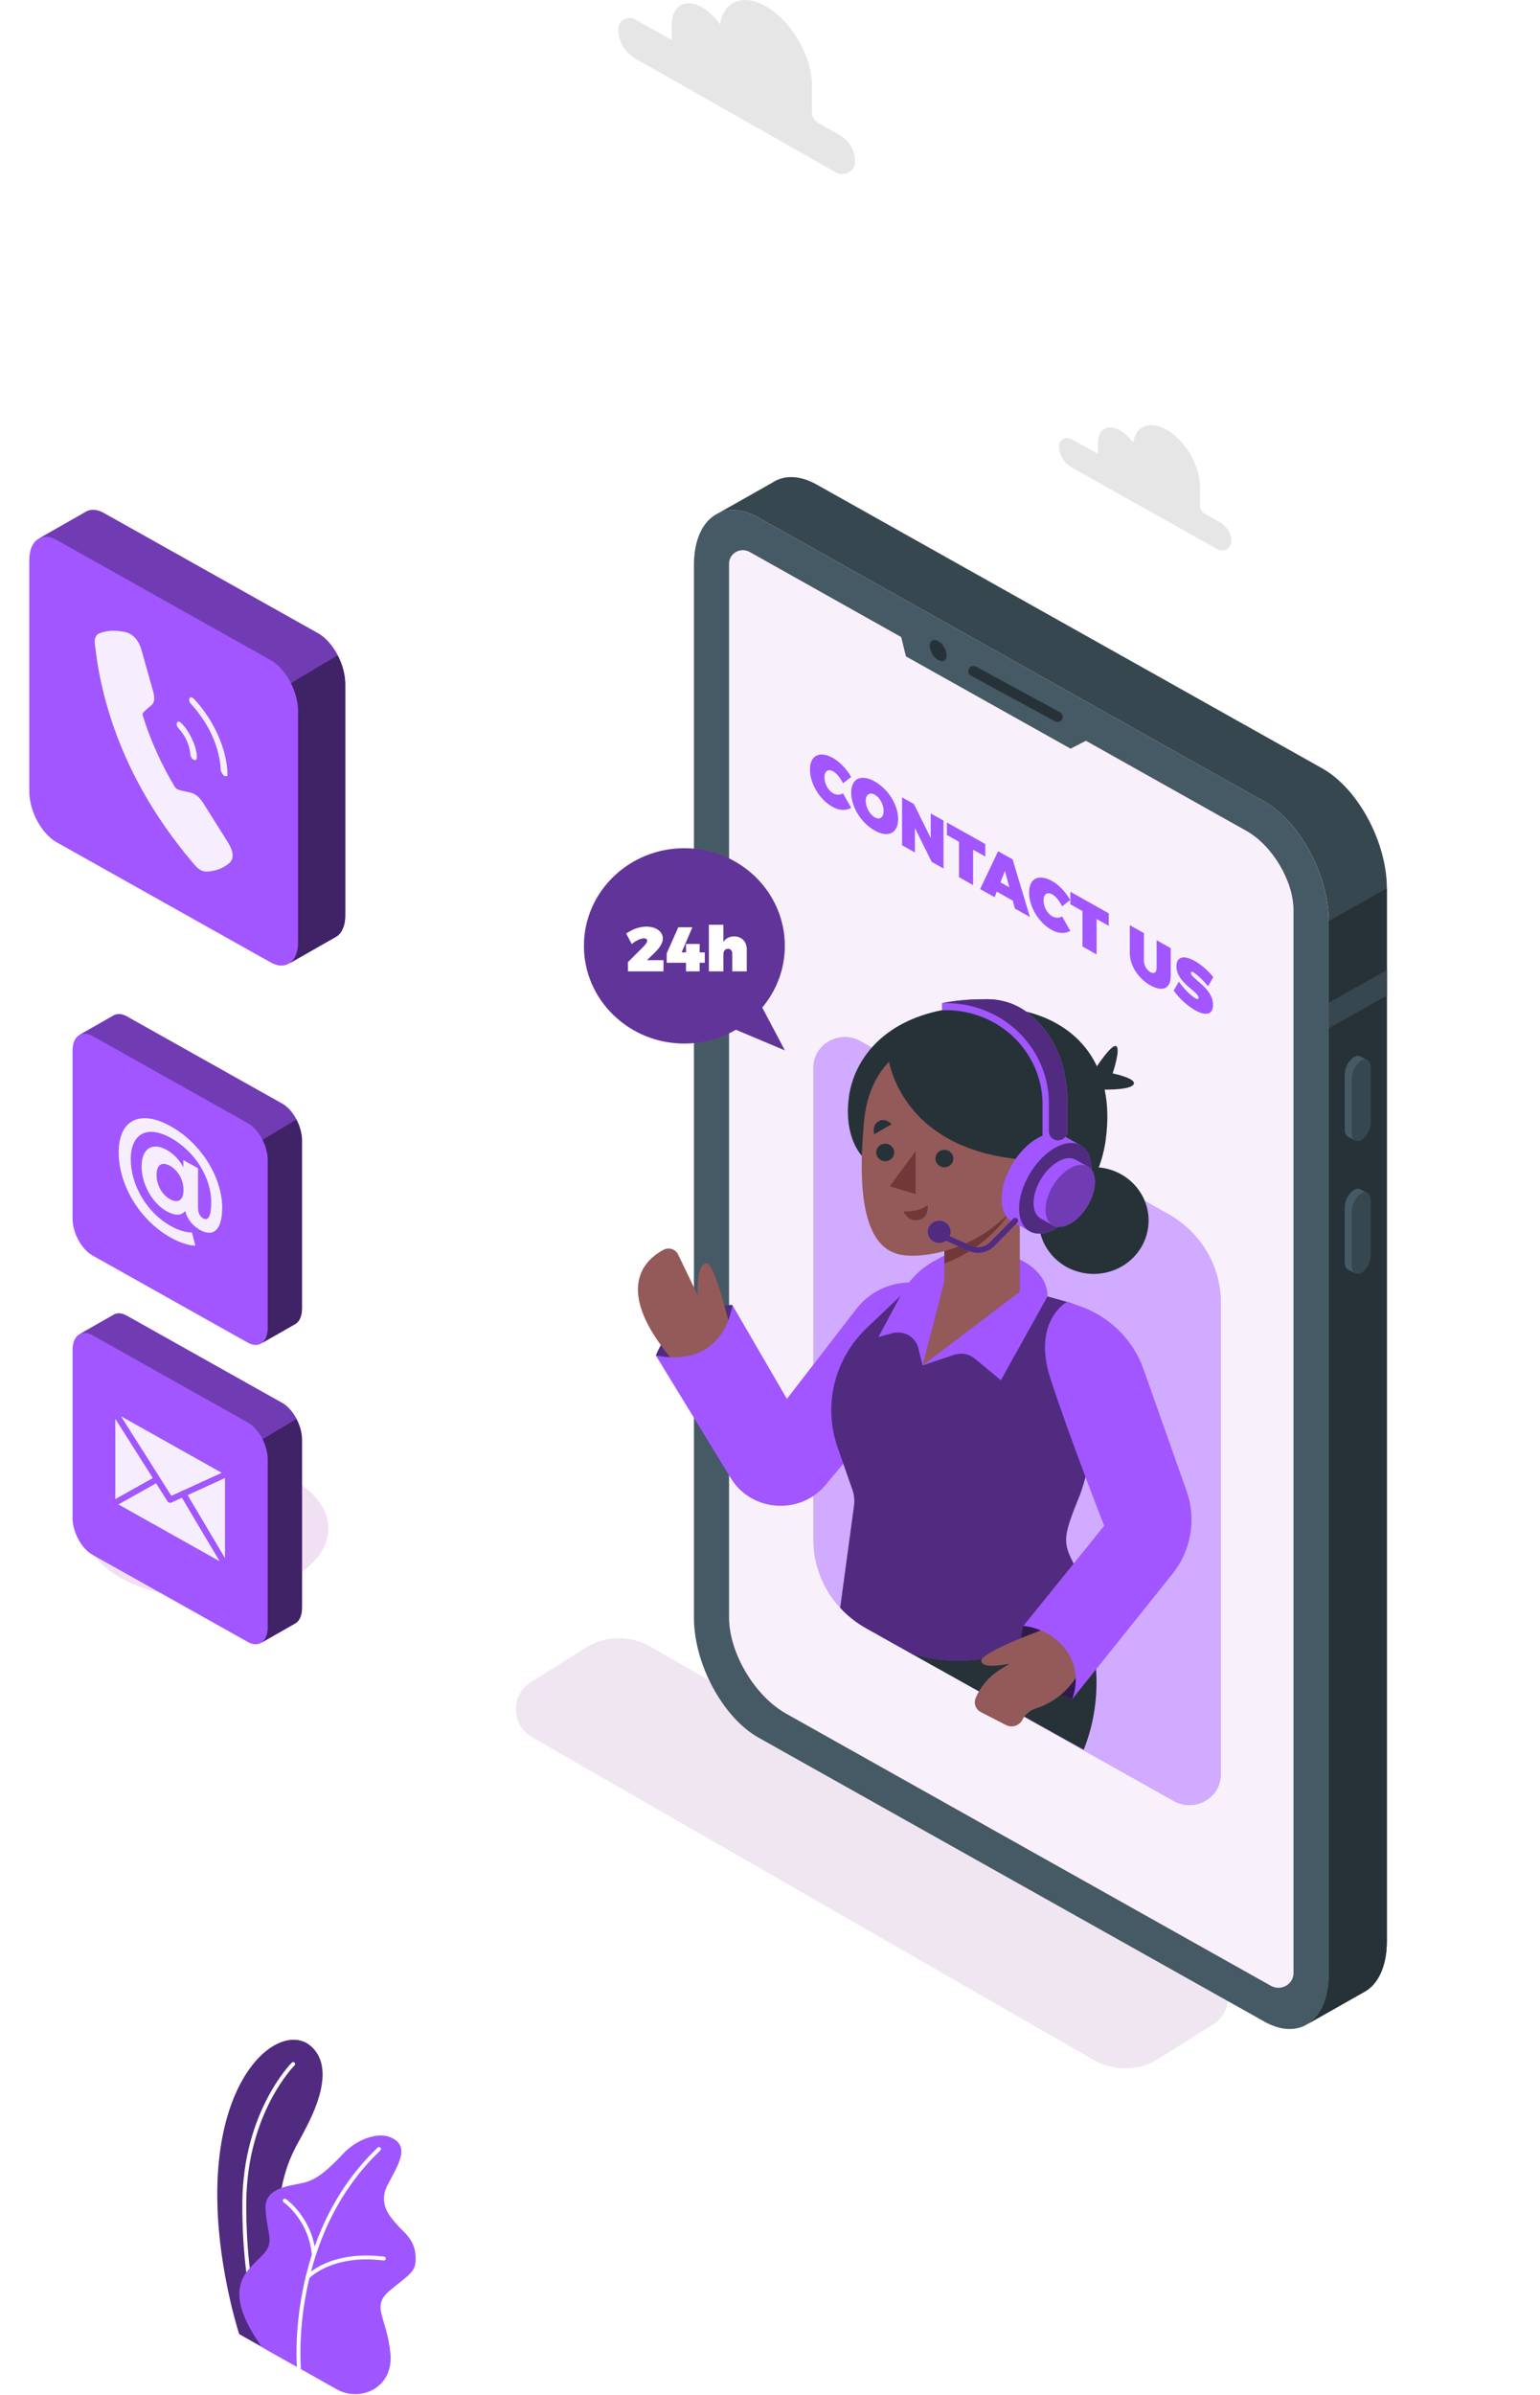 <svg width="269" height="418" viewBox="0 0 269 418" fill="none" xmlns="http://www.w3.org/2000/svg">
<g clip-path="url(#clip0_342_22)">
<g filter="url(#filter0_f_342_22)">
<path d="M191.033 359.555L92.946 303.229C89.165 301.06 89.165 295.628 92.946 293.46L102.621 287.391C106.022 285.441 110.203 285.448 113.604 287.391L211.69 343.718C215.471 345.886 215.471 351.318 211.69 353.487L202.015 359.555C198.614 361.505 194.434 361.498 191.033 359.555Z" fill="#B884C1" fill-opacity="0.2"/>
<path d="M36.082 278.936C47.837 278.936 57.367 273.493 57.367 266.779C57.367 260.065 47.837 254.622 36.082 254.622C24.327 254.622 14.798 260.065 14.798 266.779C14.798 273.493 24.327 278.936 36.082 278.936Z" fill="#BA68C8" fill-opacity="0.2"/>
</g>
<path d="M220.801 352.824L132.497 303.288C126.265 299.793 121.214 290.416 121.214 282.344V98.629C121.214 90.557 126.265 86.85 132.497 90.345L220.801 139.88C227.032 143.375 232.083 152.753 232.083 160.824V344.547C232.083 352.618 227.032 356.325 220.801 352.83V352.824Z" fill="#455A64"/>
<path d="M230.971 134.117L142.667 84.582C140.005 83.09 137.554 82.917 135.63 83.832C135.391 83.945 135.165 84.078 134.94 84.224L125.05 89.814C127.036 88.66 129.643 88.74 132.503 90.345L220.807 139.88C227.039 143.375 232.09 152.753 232.09 160.824V344.547C232.09 348.811 230.677 351.862 228.425 353.268L238.185 347.743C240.67 346.457 242.254 343.307 242.254 338.79V155.061C242.254 146.99 237.203 137.612 230.971 134.117Z" fill="#37474F"/>
<path d="M232.083 160.818V344.54C232.083 348.805 230.67 351.855 228.418 353.261L238.179 347.737C240.663 346.45 242.247 343.3 242.247 338.783V155.061C242.247 155.061 242.247 155.054 242.247 155.048L232.077 160.784C232.077 160.784 232.077 160.811 232.077 160.824L232.083 160.818Z" fill="#263238"/>
<path d="M242.254 169.32L232.083 175.024V179.48L242.254 173.777V169.32Z" fill="#37474F"/>
<path d="M237.796 198.966C236.889 199.476 236.151 198.932 236.151 197.759V188.175C236.151 186.995 236.889 185.628 237.796 185.118C238.704 184.607 239.441 185.151 239.441 186.325V195.908C239.441 197.089 238.704 198.455 237.796 198.966Z" fill="#37474F"/>
<path d="M236.151 197.752V188.168C236.151 186.988 236.889 185.622 237.796 185.111C238.192 184.886 238.554 184.879 238.834 185.018V185.005L237.605 184.388V184.401C237.312 184.242 236.943 184.249 236.534 184.481C235.626 184.992 234.889 186.358 234.889 187.538V197.122C234.889 197.759 235.107 198.196 235.448 198.402L236.738 199.065V199.052C236.384 198.859 236.145 198.415 236.145 197.759L236.151 197.752Z" fill="#455A64"/>
<path d="M237.796 222.158C236.889 222.669 236.151 222.125 236.151 220.951V211.368C236.151 210.187 236.889 208.821 237.796 208.31C238.704 207.799 239.441 208.343 239.441 209.517V219.101C239.441 220.281 238.704 221.647 237.796 222.158Z" fill="#37474F"/>
<path d="M236.151 220.951V211.368C236.151 210.187 236.889 208.821 237.796 208.31C238.192 208.085 238.554 208.078 238.834 208.217V208.204L237.605 207.587V207.601C237.312 207.441 236.943 207.448 236.534 207.68C235.626 208.191 234.889 209.557 234.889 210.738V220.321C234.889 220.958 235.107 221.395 235.448 221.601L236.738 222.264V222.251C236.384 222.059 236.145 221.614 236.145 220.958L236.151 220.951Z" fill="#455A64"/>
<path d="M217.736 145.04L130.947 96.347C129.35 95.452 127.357 96.573 127.357 98.363V282.344C127.357 288.486 131.835 296.026 137.316 299.097L221.988 346.596C223.742 347.584 225.94 346.351 225.94 344.381V158.861C225.94 153.794 222.248 147.573 217.729 145.04H217.736Z" fill="#BA68C8"/>
<path opacity="0.9" d="M217.736 145.04L130.947 96.347C129.35 95.452 127.357 96.573 127.357 98.363V282.344C127.357 288.486 131.835 296.026 137.316 299.097L221.988 346.596C223.742 347.584 225.94 346.351 225.94 344.381V158.861C225.94 153.794 222.248 147.573 217.729 145.04H217.736Z" fill="white"/>
<path d="M156.898 109.061L158.243 114.565L187.007 130.675L191.976 128.108L156.898 109.061Z" fill="#455A64"/>
<path d="M165.355 114.38C165.355 115.295 164.693 115.66 163.881 115.209C163.069 114.758 162.407 113.644 162.407 112.728C162.407 111.813 163.069 111.448 163.881 111.899C164.693 112.357 165.355 113.464 165.355 114.38Z" fill="#263238"/>
<path d="M184.733 126.012C184.583 126.012 184.426 125.973 184.283 125.9L169.594 117.921C169.15 117.683 168.993 117.132 169.239 116.701C169.485 116.27 170.051 116.117 170.495 116.356L185.184 124.335C185.627 124.573 185.784 125.124 185.539 125.555C185.368 125.847 185.054 126.012 184.733 126.012Z" fill="#263238"/>
<path d="M145.554 134.641C144.66 134.137 144.012 134.574 144.012 135.682C144.012 136.79 144.66 137.977 145.554 138.481C146.087 138.779 146.756 138.786 147.247 138.481L148.674 140.988C147.841 141.538 146.578 141.485 145.432 140.835C143.145 139.555 141.486 136.796 141.486 134.303C141.486 131.809 143.186 131.013 145.527 132.32C146.667 132.956 147.909 134.249 148.674 135.616L147.247 136.71C146.804 135.782 146.128 134.959 145.554 134.641Z" fill="#A156FF"/>
<path d="M156.878 142.951C156.878 145.431 155.158 146.293 152.783 144.96C150.414 143.627 148.688 140.848 148.688 138.355C148.688 135.861 150.408 135.065 152.783 136.392C155.151 137.725 156.878 140.477 156.878 142.951ZM151.22 139.787C151.22 140.935 151.964 142.195 152.817 142.672C153.67 143.15 154.346 142.686 154.346 141.538C154.346 140.391 153.663 139.19 152.817 138.713C151.957 138.229 151.22 138.64 151.22 139.787Z" fill="#A156FF"/>
<path d="M159.629 140.325L162.577 146.274V141.976L164.809 143.229V151.592L162.748 150.438L159.813 144.523V148.794L157.567 147.534V139.171L159.629 140.331V140.325Z" fill="#A156FF"/>
<path d="M172.106 147.321V149.503L169.977 148.31V154.491L167.512 153.105V146.923L165.396 145.736V143.554L172.106 147.321Z" fill="#A156FF"/>
<path d="M176.912 157.203L174.113 155.631L173.731 156.6L171.199 155.18L174.345 148.581L176.878 150.001L179.908 160.062L177.28 158.589L176.905 157.197L176.912 157.203ZM176.304 154.882L175.54 152.004L174.755 154.006L176.304 154.875V154.882Z" fill="#A156FF"/>
<path d="M183.826 156.116C182.932 155.611 182.283 156.049 182.283 157.157C182.283 158.264 182.932 159.451 183.826 159.955C184.358 160.254 185.027 160.261 185.519 159.955L186.945 162.462C186.113 163.013 184.85 162.96 183.703 162.31C181.416 161.03 179.758 158.271 179.758 155.777C179.758 153.284 181.457 152.488 183.799 153.794C184.939 154.431 186.181 155.724 186.945 157.09L185.519 158.185C185.075 157.256 184.406 156.434 183.826 156.116Z" fill="#A156FF"/>
<path d="M193.675 159.418V161.6L191.546 160.406V166.588L189.082 165.201V159.02L186.966 157.833V155.651L193.675 159.418Z" fill="#A156FF"/>
<path d="M200.958 169.685C201.566 170.023 202.03 169.764 202.03 168.929V164.107L204.501 165.493V170.315C204.501 172.537 203.109 173.193 200.952 171.986C198.781 170.766 197.348 168.517 197.348 166.302V161.481L199.812 162.867V167.688C199.812 168.511 200.344 169.347 200.958 169.691V169.685Z" fill="#A156FF"/>
<path d="M208.48 169.718C208.2 169.565 208.023 169.559 208.023 169.811C208.023 170.859 211.886 172.371 211.886 175.402C211.886 177.265 210.432 177.272 208.746 176.324C207.449 175.594 206.002 174.294 205.013 172.895L205.927 171.33C206.692 172.477 208.009 173.797 208.767 174.221C209.129 174.427 209.361 174.427 209.361 174.128C209.361 173.041 205.497 171.595 205.497 168.657C205.497 166.986 206.753 166.641 208.685 167.728C209.866 168.392 211.088 169.473 211.927 170.54L211.033 172.139C210.275 171.25 209.122 170.089 208.473 169.725L208.48 169.718Z" fill="#A156FF"/>
<path d="M133.139 175.859C135.603 172.921 137.084 169.174 137.084 165.095C137.084 155.684 129.228 148.051 119.542 148.051C109.856 148.051 102 155.684 102 165.095C102 174.506 109.856 182.14 119.542 182.14C122.832 182.14 125.91 181.258 128.545 179.726L137.084 183.327L133.139 175.859Z" fill="#A056FF"/>
<path opacity="0.4" d="M133.139 175.859C135.603 172.921 137.084 169.174 137.084 165.095C137.084 155.684 129.228 148.051 119.542 148.051C109.856 148.051 102 155.684 102 165.095C102 174.506 109.856 182.14 119.542 182.14C122.832 182.14 125.91 181.258 128.545 179.726L137.084 183.327L133.139 175.859Z" fill="black"/>
<path d="M113.044 164.187C113.044 163.921 112.853 163.782 112.505 163.782C111.904 163.782 111.119 164.167 110.348 164.77L109.378 162.94C110.505 162.184 111.665 161.733 112.907 161.733C114.545 161.733 115.781 162.568 115.781 163.815C115.781 164.704 115.112 165.559 114.225 166.415L113.01 167.589H115.897V169.539H109.692L109.679 167.94L112.443 165.168C112.771 164.836 113.044 164.458 113.044 164.193V164.187Z" fill="white"/>
<path d="M120.948 161.839L119.064 166.236H119.828V164.757H122.211V166.236H123.112V168.046H122.211V169.539H119.828V168.046H116.457V166.402L118.484 161.845H120.941L120.948 161.839Z" fill="white"/>
<path d="M130.443 165.712V169.539H127.904V166.428C127.904 165.924 127.61 165.606 127.173 165.606C126.675 165.606 126.361 165.99 126.361 166.567V169.539H123.822V161.408H126.361V164.399C126.777 163.782 127.419 163.437 128.231 163.437C129.528 163.437 130.443 164.339 130.443 165.719V165.712Z" fill="white"/>
<path d="M213.238 227.337V309.741C213.238 313.833 208.679 316.393 205.027 314.344L159.35 288.717L151.261 284.181C149.555 283.226 148.039 282.019 146.763 280.626C143.801 277.41 142.087 273.198 142.087 268.748V186.338C142.087 182.246 146.64 179.692 150.299 181.735L204.065 211.904C209.744 215.088 213.238 220.971 213.238 227.337Z" fill="#A156FF"/>
<path opacity="0.5" d="M213.238 227.337V309.741C213.238 313.833 208.679 316.393 205.027 314.344L159.35 288.717L151.261 284.181C149.555 283.226 148.039 282.019 146.763 280.626C143.801 277.41 142.087 273.198 142.087 268.748V186.338C142.087 182.246 146.64 179.692 150.299 181.735L204.065 211.904C209.744 215.088 213.238 220.971 213.238 227.337Z" fill="white"/>
<path d="M186.925 276.09C186.925 276.09 195.478 289.871 189.294 305.41L159.343 288.711L186.919 276.09H186.925Z" fill="#263238"/>
<path d="M200.56 214.173C201.208 209.065 197.471 204.415 192.214 203.786C186.958 203.157 182.171 206.788 181.524 211.895C180.877 217.003 184.613 221.653 189.87 222.282C195.127 222.911 199.913 219.28 200.56 214.173Z" fill="#263238"/>
<path d="M191.089 186.895C191.089 186.895 194.031 182.233 194.939 182.591C195.84 182.949 194.352 187.353 194.352 187.353C194.352 187.353 198.802 188.254 197.969 189.329C197.136 190.41 191.703 190.158 191.703 190.158L191.089 186.888V186.895Z" fill="#263238"/>
<path d="M193.157 198.859C191.089 213.808 178.141 213.808 178.141 213.808L150.961 202.189C150.961 202.189 148.913 200.444 148.285 196.432C148.067 195.059 148.019 193.414 148.285 191.484C148.285 191.471 148.285 191.451 148.285 191.438C149.152 185.151 153.991 178.393 164.53 176.317C166.633 175.892 168.967 175.667 171.54 175.667C172.714 175.667 173.847 175.72 174.933 175.833C183.158 176.609 188.864 180.329 191.601 186.099C192.202 187.366 192.652 188.725 192.952 190.178C193.512 192.797 193.58 195.702 193.15 198.853L193.157 198.859Z" fill="#263238"/>
<path d="M127.924 227.775C127.924 227.775 118.28 227.457 114.56 236.589C114.56 236.589 118.662 239.275 124.034 236.602C129.399 233.93 127.924 227.782 127.924 227.782V227.775Z" fill="#A156FF"/>
<path opacity="0.5" d="M127.924 227.775C127.924 227.775 118.28 227.457 114.56 236.589C114.56 236.589 118.662 239.275 124.034 236.602C129.399 233.93 127.924 227.782 127.924 227.782V227.775Z" fill="black"/>
<path d="M127.651 232.172C127.651 232.172 124.928 220.652 123.487 220.506C121.972 220.354 121.767 224.021 121.883 226.084L118.443 218.954C117.993 218.013 116.819 217.648 115.877 218.152C112.457 219.976 106.478 225.52 119.099 239.229L127.644 232.172H127.651Z" fill="#945959"/>
<path d="M162.599 224.207L160.565 223.948C156.36 223.405 152.183 225.109 149.637 228.405L137.453 244.163L127.924 227.775C127.924 227.775 126.771 238.917 114.56 236.589L127.679 258.031C131.262 263.887 139.753 264.497 144.183 259.205L155.404 245.801L162.599 224.207Z" fill="#A156FF"/>
<path d="M188.605 260.982C185.874 267.707 185.574 269.02 187.274 272.383C188.959 275.738 190.017 280.102 190.017 280.102C190.017 280.102 177.363 293.884 159.35 288.717L151.261 284.181C149.555 283.226 148.04 282.019 146.763 280.626L149.179 262.806C149.302 261.864 149.207 260.902 148.893 260.007L146.313 252.645C143.739 245.297 145.726 237.166 151.446 231.741L160.141 223.484L182.98 226.283L186.373 227.231C190.987 228.518 193.929 232.915 193.273 237.538C192.147 245.397 190.325 256.744 188.605 260.975V260.982Z" fill="#A156FF"/>
<path opacity="0.5" d="M188.605 260.982C185.874 267.707 185.574 269.02 187.274 272.383C188.959 275.738 190.017 280.102 190.017 280.102C190.017 280.102 177.363 293.884 159.35 288.717L151.261 284.181C149.555 283.226 148.04 282.019 146.763 280.626L149.179 262.806C149.302 261.864 149.207 260.902 148.893 260.007L146.313 252.645C143.739 245.297 145.726 237.166 151.446 231.741L160.141 223.484L182.98 226.283L186.373 227.231C190.987 228.518 193.929 232.915 193.273 237.538C192.147 245.397 190.325 256.744 188.605 260.975V260.982Z" fill="black"/>
<path d="M174.83 240.913L170.257 237.126C169.267 236.311 167.909 236.059 166.68 236.47L161.151 238.314L160.407 235.303C159.916 233.326 157.834 232.146 155.821 232.709L153.425 233.379L157.486 225.832C158.81 223.371 160.844 221.349 163.343 220.009L164.933 219.16L178.072 219.817C178.072 219.817 182.973 221.786 182.973 226.283L174.83 240.907" fill="#A156FF"/>
<path d="M178.134 225.447L164.96 235.422V203.667H178.134V225.447Z" fill="#945959"/>
<path d="M165.165 222.834L161.158 238.314L178.079 225.447L165.165 222.834Z" fill="#945959"/>
<path d="M164.96 220.533C170.032 218.63 175.329 214.816 178.141 208.356V203.667H164.96V220.533Z" fill="#703838"/>
<path d="M167.8 180.13C162.803 180.13 152.176 182.836 150.947 195.543C149.719 208.25 150.906 218.106 157.65 219.054C164.394 220.002 180.066 215.254 182.161 198.806C184.256 182.359 172.666 180.137 167.793 180.137L167.8 180.13Z" fill="#945959"/>
<path d="M159.937 200.915V208.409L155.418 207.063L159.937 200.915Z" fill="#703838"/>
<path d="M164.961 203.74C165.828 203.74 166.53 203.058 166.53 202.215C166.53 201.373 165.828 200.69 164.961 200.69C164.093 200.69 163.391 201.373 163.391 202.215C163.391 203.058 164.093 203.74 164.961 203.74Z" fill="#263238"/>
<path d="M156.196 201.147C156.196 201.99 155.493 202.673 154.627 202.673C153.76 202.673 153.057 201.99 153.057 201.147C153.057 200.305 153.76 199.622 154.627 199.622C155.493 199.622 156.196 200.305 156.196 201.147Z" fill="#263238"/>
<path d="M152.708 197.971L155.78 196.2C155.78 196.2 154.599 195.013 153.425 195.722C152.251 196.432 152.708 197.971 152.708 197.971Z" fill="#263238"/>
<path d="M157.814 211.447C157.814 211.447 160.305 211.666 162.046 210.346C162.046 210.346 162.333 212.508 160.469 212.926C158.606 213.337 157.814 211.447 157.814 211.447Z" fill="#703838"/>
<path d="M155.131 184.448C155.131 184.448 157.008 201.99 181.56 202.54C181.56 202.54 188.98 185.104 174.318 179.44C159.657 173.777 155.131 184.448 155.131 184.448Z" fill="#263238"/>
<path d="M188.789 199.914L188.775 199.907C188.775 199.907 188.768 199.907 188.761 199.907L185.745 198.216C184.605 197.559 183.014 197.646 181.26 198.634C177.779 200.59 174.953 205.339 174.953 209.245C174.953 211.202 175.663 212.574 176.803 213.211L179.765 214.862C179.82 214.896 179.881 214.929 179.936 214.962L180.038 215.015C181.158 215.532 182.652 215.413 184.297 214.484C187.779 212.528 190.604 207.779 190.604 203.873C190.604 201.93 189.908 200.564 188.775 199.92L188.789 199.914Z" fill="#A156FF"/>
<path d="M188.767 209.904C191.228 205.761 191.228 201.283 188.767 199.902C186.305 198.521 182.314 200.76 179.853 204.903C177.391 209.046 177.391 213.524 179.853 214.904C182.314 216.285 186.305 214.046 188.767 209.904Z" fill="#A156FF"/>
<path opacity="0.5" d="M188.767 209.904C191.228 205.761 191.228 201.283 188.767 199.902C186.305 198.521 182.314 200.76 179.853 204.903C177.391 209.046 177.391 213.524 179.853 214.904C182.314 216.285 186.305 214.046 188.767 209.904Z" fill="black"/>
<path d="M189.997 203.594H189.99C189.99 203.594 189.99 203.594 189.983 203.594L187.915 202.434C187.13 201.989 186.052 202.043 184.85 202.719C182.468 204.059 180.537 207.308 180.537 209.981C180.537 211.321 181.021 212.263 181.806 212.694L183.833 213.828C183.874 213.854 183.909 213.874 183.949 213.894L184.018 213.934C184.789 214.292 185.806 214.206 186.932 213.576C189.314 212.236 191.246 208.986 191.246 206.314C191.246 204.987 190.768 204.052 189.997 203.608V203.594Z" fill="#A156FF"/>
<path d="M191.253 206.3C191.253 208.973 189.321 212.223 186.939 213.563C184.557 214.902 182.625 213.815 182.625 211.142C182.625 208.469 184.557 205.219 186.939 203.88C189.321 202.54 191.253 203.628 191.253 206.3Z" fill="#A156FF"/>
<path opacity="0.3" d="M191.253 206.3C191.253 208.973 189.321 212.223 186.939 213.563C184.557 214.902 182.625 213.815 182.625 211.142C182.625 208.469 184.557 205.219 186.939 203.88C189.321 202.54 191.253 203.628 191.253 206.3Z" fill="black"/>
<path d="M179.417 176.701C177.472 175.222 175.062 174.44 172.591 174.407C172.393 174.407 172.196 174.407 171.998 174.407C169.26 174.407 166.776 174.652 164.537 175.096C164.988 175.076 165.438 175.083 165.882 175.096H164.537V176.323H165.807C168.523 176.416 171.219 177.139 173.649 178.499C178.864 181.423 182.1 186.875 182.1 192.724V197.944C182.1 198.813 182.864 199.502 183.772 199.41C183.826 199.41 183.874 199.39 183.929 199.376L185.274 198.972C185.185 198.998 185.089 199.018 184.994 199.025C185.833 198.939 186.441 198.196 186.441 197.374V192.532C186.441 183.771 182.543 179.062 179.424 176.695L179.417 176.701Z" fill="#A156FF"/>
<path d="M170.824 218.682C170.271 218.682 169.711 218.57 169.192 218.331L164.926 216.414C164.674 216.302 164.558 216.003 164.681 215.758C164.797 215.512 165.104 215.406 165.356 215.519L169.622 217.436C170.735 217.94 172.059 217.694 172.912 216.832L176.981 212.72C177.178 212.521 177.499 212.515 177.697 212.707C177.902 212.899 177.909 213.211 177.711 213.403L173.643 217.515C172.892 218.278 171.868 218.676 170.831 218.676L170.824 218.682Z" fill="#A156FF"/>
<path opacity="0.5" d="M170.824 218.682C170.271 218.682 169.711 218.57 169.192 218.331L164.926 216.414C164.674 216.302 164.558 216.003 164.681 215.758C164.797 215.512 165.104 215.406 165.356 215.519L169.622 217.436C170.735 217.94 172.059 217.694 172.912 216.832L176.981 212.72C177.178 212.521 177.499 212.515 177.697 212.707C177.902 212.899 177.909 213.211 177.711 213.403L173.643 217.515C172.892 218.278 171.868 218.676 170.831 218.676L170.824 218.682Z" fill="black"/>
<path d="M166.046 215.008C166.046 216.076 165.152 216.945 164.053 216.945C162.954 216.945 162.06 216.076 162.06 215.008C162.06 213.941 162.954 213.072 164.053 213.072C165.152 213.072 166.046 213.941 166.046 215.008Z" fill="#A156FF"/>
<path opacity="0.5" d="M166.046 215.008C166.046 216.076 165.152 216.945 164.053 216.945C162.954 216.945 162.06 216.076 162.06 215.008C162.06 213.941 162.954 213.072 164.053 213.072C165.152 213.072 166.046 213.941 166.046 215.008Z" fill="black"/>
<path d="M186.434 192.539V197.38C186.434 198.203 185.826 198.945 184.987 199.032C184.024 199.131 183.212 198.395 183.212 197.473V192.539C183.212 186.318 179.765 180.521 174.223 177.411C171.24 175.74 167.868 174.964 164.537 175.096C166.776 174.645 169.254 174.407 171.998 174.407C172.196 174.407 172.393 174.407 172.591 174.407C175.062 174.44 177.472 175.222 179.417 176.701C182.536 179.069 186.434 183.784 186.434 192.539Z" fill="#A156FF"/>
<path opacity="0.5" d="M186.434 192.539V197.38C186.434 198.203 185.826 198.945 184.987 199.032C184.024 199.131 183.212 198.395 183.212 197.473V192.539C183.212 186.318 179.765 180.521 174.223 177.411C171.24 175.74 167.868 174.964 164.537 175.096C166.776 174.645 169.254 174.407 171.998 174.407C172.196 174.407 172.393 174.407 172.591 174.407C175.062 174.44 177.472 175.222 179.417 176.701C182.536 179.069 186.434 183.784 186.434 192.539Z" fill="black"/>
<path d="M178.762 283.783C178.762 283.783 175.458 292.637 187.266 296.59C187.266 296.59 191.123 291.092 187.266 286.589C183.41 282.085 178.762 283.783 178.762 283.783Z" fill="#A156FF"/>
<path opacity="0.7" d="M178.762 283.783C178.762 283.783 175.458 292.637 187.266 296.59C187.266 296.59 191.123 291.092 187.266 286.589C183.41 282.085 178.762 283.783 178.762 283.783Z" fill="black"/>
<path d="M182.885 284.181C182.885 284.181 171.356 288.293 171.411 289.878C171.465 291.463 176.312 290.389 176.312 290.389L174.544 291.516C172.68 292.697 171.24 294.408 170.414 296.411C170.039 297.326 170.428 298.367 171.329 298.831L175.711 301.086C176.755 301.624 178.045 301.219 178.571 300.191C179.056 299.236 179.929 298.526 180.967 298.188C183.349 297.419 187.772 295.197 189.574 289.142L182.885 284.188V284.181Z" fill="#945959"/>
<path d="M186.366 227.238C186.366 227.238 180.229 230.567 183.485 240.621C186.741 250.682 192.877 266.308 192.877 266.308L178.762 283.783C178.762 283.783 183.485 284.088 186.345 288.18C189.205 292.272 187.267 296.59 187.267 296.59L204.781 274.73C208.071 270.618 209.006 265.174 207.266 260.252L199.73 238.95C197.867 233.678 193.567 229.553 188.12 227.802L186.366 227.238Z" fill="#A156FF"/>
<path d="M49.281 192.63L22.136 177.402C21.317 176.945 20.566 176.892 19.972 177.17C19.897 177.203 19.829 177.243 19.76 177.29L13.856 180.652C13.856 180.652 13.883 180.639 13.89 180.632C13.146 181.043 12.675 181.998 12.675 183.358V212.685C12.675 215.166 14.225 218.051 16.143 219.125L43.288 234.352C44.217 234.87 45.056 234.87 45.677 234.452C45.664 234.465 45.65 234.478 45.63 234.485L51.493 231.142C52.257 230.744 52.742 229.776 52.742 228.39V199.063C52.742 196.582 51.193 193.697 49.275 192.623L49.281 192.63Z" fill="#A156FF"/>
<path d="M51.779 195.409C51.151 194.208 50.264 193.18 49.281 192.63L22.136 177.402C21.316 176.945 20.566 176.892 19.972 177.17C19.897 177.203 19.828 177.243 19.76 177.29L13.856 180.652C14.47 180.294 15.269 180.321 16.149 180.818L43.295 196.045C44.312 196.616 45.22 197.697 45.855 198.95L51.779 195.409Z" fill="#A156FF"/>
<path d="M46.763 231.806C46.763 233.119 46.326 234.054 45.637 234.485L51.5 231.142C52.264 230.744 52.749 229.776 52.749 228.39V199.063C52.749 197.856 52.38 196.549 51.78 195.402L45.855 198.944C46.415 200.058 46.763 201.311 46.763 202.472V231.799V231.806Z" fill="#A156FF"/>
<path opacity="0.3" d="M51.779 195.409C51.151 194.208 50.264 193.18 49.281 192.63L22.136 177.402C21.316 176.945 20.566 176.892 19.972 177.17C19.897 177.203 19.828 177.243 19.76 177.29L13.856 180.652C14.47 180.294 15.269 180.321 16.149 180.818L43.295 196.045C44.312 196.616 45.22 197.697 45.855 198.95L51.779 195.409Z" fill="black"/>
<path opacity="0.6" d="M46.763 231.806C46.763 233.119 46.326 234.054 45.637 234.485L51.5 231.142C52.264 230.744 52.749 229.776 52.749 228.39V199.063C52.749 197.856 52.38 196.549 51.78 195.402L45.855 198.944C46.415 200.058 46.763 201.311 46.763 202.472V231.799V231.806Z" fill="black"/>
<path d="M38.804 210.888C38.804 214.681 37.255 215.981 34.927 214.675C33.644 213.952 32.736 212.811 32.34 211.379C31.678 212.194 30.599 212.247 29.105 211.412C26.668 210.046 24.736 206.796 24.736 203.599C24.736 200.403 26.647 199.328 29.105 200.701C30.354 201.404 31.337 202.439 32.019 203.732V202.478L34.592 203.918V210.788C34.592 211.81 34.988 212.367 35.5 212.652C36.367 213.143 36.9 212.314 36.9 209.853C36.9 205.549 34.067 200.986 29.869 198.632C25.651 196.264 22.839 197.909 22.839 202.346C22.839 206.783 25.596 211.617 29.794 213.972C30.982 214.642 32.326 215.119 33.521 215.126L34.128 217.414C32.975 217.427 31.289 216.844 29.801 216.001C24.333 212.937 20.73 206.756 20.73 201.152C20.73 195.548 24.381 193.525 29.876 196.616C35.186 199.593 38.818 205.556 38.818 210.881L38.804 210.888ZM32.053 207.698C32.053 205.854 31.05 204.249 29.692 203.486C28.313 202.711 27.35 203.254 27.35 205.058C27.35 206.862 28.313 208.527 29.692 209.303C31.05 210.066 32.053 209.568 32.053 207.704V207.698Z" fill="#A156FF"/>
<g opacity="0.9">
<path d="M38.804 210.888C38.804 214.681 37.255 215.981 34.927 214.675C33.644 213.952 32.736 212.811 32.34 211.379C31.678 212.194 30.599 212.247 29.105 211.412C26.668 210.046 24.736 206.796 24.736 203.599C24.736 200.403 26.647 199.328 29.105 200.701C30.354 201.404 31.337 202.439 32.019 203.732V202.478L34.592 203.918V210.788C34.592 211.81 34.988 212.367 35.5 212.652C36.367 213.143 36.9 212.314 36.9 209.853C36.9 205.549 34.067 200.986 29.869 198.632C25.651 196.264 22.839 197.909 22.839 202.346C22.839 206.783 25.596 211.617 29.794 213.972C30.982 214.642 32.326 215.119 33.521 215.126L34.128 217.414C32.975 217.427 31.289 216.844 29.801 216.001C24.333 212.937 20.73 206.756 20.73 201.152C20.73 195.548 24.381 193.525 29.876 196.616C35.186 199.593 38.818 205.556 38.818 210.881L38.804 210.888ZM32.053 207.698C32.053 205.854 31.05 204.249 29.692 203.486C28.313 202.711 27.35 203.254 27.35 205.058C27.35 206.862 28.313 208.527 29.692 209.303C31.05 210.066 32.053 209.568 32.053 207.704V207.698Z" fill="white"/>
</g>
<path d="M49.282 244.87L22.136 229.643C21.317 229.186 20.566 229.132 19.972 229.411C19.897 229.444 19.829 229.484 19.761 229.53L13.857 232.893C13.857 232.893 13.884 232.88 13.891 232.873C13.147 233.284 12.676 234.239 12.676 235.599V264.926C12.676 267.406 14.225 270.291 16.143 271.366L43.289 286.593C44.217 287.11 45.057 287.11 45.678 286.692C45.664 286.706 45.651 286.719 45.63 286.726L51.493 283.383C52.258 282.985 52.742 282.017 52.742 280.631V251.304C52.742 248.823 51.193 245.938 49.275 244.864L49.282 244.87Z" fill="#A156FF"/>
<path d="M51.78 247.649C51.152 246.449 50.265 245.421 49.282 244.87L22.136 229.643C21.317 229.186 20.566 229.132 19.972 229.411C19.897 229.444 19.829 229.484 19.761 229.53L13.856 232.893C14.471 232.535 15.269 232.561 16.15 233.059L43.296 248.286C44.313 248.856 45.22 249.937 45.855 251.191L51.78 247.649Z" fill="#A156FF"/>
<path d="M46.763 284.053C46.763 285.366 46.327 286.301 45.637 286.732L51.501 283.39C52.265 282.992 52.75 282.023 52.75 280.637V251.31C52.75 250.103 52.381 248.797 51.78 247.649L45.856 251.191C46.415 252.305 46.763 253.558 46.763 254.719V284.046V284.053Z" fill="#A156FF"/>
<path opacity="0.3" d="M51.78 247.649C51.152 246.449 50.265 245.421 49.282 244.87L22.136 229.643C21.317 229.186 20.566 229.132 19.972 229.411C19.897 229.444 19.829 229.484 19.761 229.53L13.856 232.893C14.471 232.535 15.269 232.561 16.15 233.059L43.296 248.286C44.313 248.856 45.22 249.937 45.855 251.191L51.78 247.649Z" fill="black"/>
<path opacity="0.6" d="M46.763 284.053C46.763 285.366 46.327 286.301 45.637 286.732L51.501 283.39C52.265 282.992 52.75 282.023 52.75 280.637V251.31C52.75 250.103 52.381 248.797 51.78 247.649L45.856 251.191C46.415 252.305 46.763 253.558 46.763 254.719V284.046V284.053Z" fill="black"/>
<path d="M26.689 257.982L20.143 247.649V261.656L26.689 257.982Z" fill="#A156FF"/>
<path d="M32.77 260.96L39.303 271.956V257.976L32.77 260.96Z" fill="#A156FF"/>
<path d="M21.133 247.198L27.856 257.81C27.856 257.81 27.911 257.863 27.931 257.896C27.945 257.922 27.952 257.949 27.959 257.976L29.931 261.086L31.624 260.31C31.624 260.31 31.678 260.257 31.713 260.237C31.781 260.197 31.856 260.177 31.931 260.171L38.729 257.067L21.14 247.198H21.133Z" fill="#A156FF"/>
<path d="M31.781 261.418L29.958 262.253C29.883 262.286 29.801 262.306 29.726 262.306C29.542 262.306 29.364 262.213 29.262 262.054L27.262 258.897L20.689 262.585L38.361 272.5L31.781 261.431V261.418Z" fill="#A156FF"/>
<g opacity="0.9">
<path d="M26.689 257.982L20.143 247.649V261.656L26.689 257.982Z" fill="white"/>
<path d="M32.77 260.96L39.303 271.956V257.976L32.77 260.96Z" fill="white"/>
<path d="M21.133 247.198L27.856 257.81C27.856 257.81 27.911 257.863 27.931 257.896C27.945 257.922 27.952 257.949 27.959 257.976L29.931 261.086L31.624 260.31C31.624 260.31 31.678 260.257 31.713 260.237C31.781 260.197 31.856 260.177 31.931 260.171L38.729 257.067L21.14 247.198H21.133Z" fill="white"/>
<path d="M31.781 261.418L29.958 262.253C29.883 262.286 29.801 262.306 29.726 262.306C29.542 262.306 29.364 262.213 29.262 262.054L27.262 258.897L20.689 262.585L38.361 272.5L31.781 261.431V261.418Z" fill="white"/>
</g>
<path d="M55.53 110.525L18.147 89.555C17.019 88.924 15.985 88.851 15.167 89.235C15.064 89.281 14.97 89.335 14.876 89.399L6.745 94.03C6.745 94.03 6.782 94.012 6.792 94.002C5.767 94.569 5.119 95.884 5.119 97.756V138.144C5.119 141.56 7.252 145.533 9.894 147.012L47.277 167.982C48.556 168.695 49.712 168.695 50.567 168.119C50.548 168.138 50.53 168.156 50.501 168.165L58.576 163.562C59.629 163.014 60.296 161.68 60.296 159.772V119.384C60.296 115.968 58.162 111.995 55.521 110.515L55.53 110.525Z" fill="#A156FF"/>
<path d="M58.971 114.351C58.106 112.698 56.884 111.283 55.531 110.525L18.147 89.555C17.019 88.924 15.985 88.851 15.167 89.235C15.064 89.281 14.97 89.335 14.876 89.399L6.745 94.03C7.591 93.537 8.691 93.573 9.903 94.258L47.287 115.228C48.688 116.014 49.938 117.502 50.812 119.229L58.971 114.351Z" fill="#A156FF"/>
<path d="M52.062 164.484C52.062 166.293 51.46 167.58 50.511 168.174L58.585 163.571C59.638 163.023 60.306 161.689 60.306 159.781V119.393C60.306 117.731 59.798 115.932 58.971 114.351L50.812 119.229C51.582 120.763 52.062 122.489 52.062 124.088V164.475V164.484Z" fill="#A156FF"/>
<path opacity="0.3" d="M58.971 114.351C58.106 112.698 56.884 111.283 55.531 110.525L18.147 89.555C17.019 88.924 15.985 88.851 15.167 89.235C15.064 89.281 14.97 89.335 14.876 89.399L6.745 94.03C7.591 93.537 8.691 93.573 9.903 94.258L47.287 115.228C48.688 116.014 49.938 117.502 50.812 119.229L58.971 114.351Z" fill="black"/>
<path opacity="0.6" d="M52.062 164.484C52.062 166.293 51.46 167.58 50.511 168.174L58.585 163.571C59.638 163.023 60.306 161.689 60.306 159.781V119.393C60.306 117.731 59.798 115.932 58.971 114.351L50.812 119.229C51.582 120.763 52.062 122.489 52.062 124.088V164.475V164.484Z" fill="black"/>
<path d="M39.833 147.058C38.395 144.765 36.947 142.473 35.509 140.181C34.851 139.13 34.108 138.518 33.243 138.336C32.548 138.189 31.843 138.043 31.138 137.833C30.95 137.778 30.649 137.541 30.517 137.322C28.12 133.285 26.25 129.147 24.943 124.9C24.887 124.7 24.924 124.444 25.018 124.343C25.46 123.914 25.93 123.521 26.4 123.138C26.983 122.663 27.086 121.868 26.757 120.717C26.062 118.279 25.394 115.84 24.699 113.402C24.248 111.803 23.232 110.652 22.01 110.36C20.309 109.958 18.767 110.013 17.404 110.525C16.831 110.744 16.53 111.246 16.53 112.105C16.765 113.776 16.934 115.429 17.254 117.128C19.576 129.376 25.169 140.665 33.995 150.958C34.691 151.771 35.386 152.154 36.092 152.127C37.642 152.063 38.968 151.57 40.058 150.638C40.895 149.926 40.81 148.629 39.823 147.049L39.833 147.058Z" fill="#A156FF"/>
<path d="M39.72 134.646C39.569 132.207 38.827 129.686 37.501 127.12C36.542 125.257 35.367 123.585 33.976 122.088C33.6 121.686 33.29 121.558 33.112 121.868C32.933 122.179 33.112 122.599 33.469 122.992C33.591 123.129 33.713 123.266 33.835 123.403C36.561 126.618 38.122 130.061 38.517 133.751C38.545 134.034 38.498 134.308 38.601 134.582C38.714 134.874 38.949 135.267 39.156 135.413C39.353 135.55 39.569 135.413 39.739 135.404C39.739 135.048 39.739 134.856 39.72 134.664V134.646Z" fill="#A156FF"/>
<path d="M31.204 127.148C32.454 128.554 33.112 130.052 33.243 131.678C33.262 131.924 33.469 132.253 33.535 132.408C34.108 132.865 34.39 132.71 34.39 132.143C34.39 130.426 33.168 127.723 31.749 126.289C31.392 125.933 31.1 125.823 30.931 126.125C30.771 126.399 30.893 126.8 31.204 127.148Z" fill="#A156FF"/>
<g opacity="0.9">
<path d="M39.833 147.058C38.395 144.765 36.947 142.473 35.509 140.181C34.851 139.13 34.108 138.518 33.243 138.336C32.548 138.189 31.843 138.043 31.138 137.833C30.95 137.778 30.649 137.541 30.517 137.322C28.12 133.285 26.25 129.147 24.943 124.9C24.887 124.7 24.924 124.444 25.018 124.343C25.46 123.914 25.93 123.521 26.4 123.138C26.983 122.663 27.086 121.868 26.757 120.717C26.062 118.279 25.394 115.84 24.699 113.402C24.248 111.803 23.232 110.652 22.01 110.36C20.309 109.958 18.767 110.013 17.404 110.525C16.831 110.744 16.53 111.246 16.53 112.105C16.765 113.776 16.934 115.429 17.254 117.128C19.576 129.376 25.169 140.665 33.995 150.958C34.691 151.771 35.386 152.154 36.092 152.127C37.642 152.063 38.968 151.57 40.058 150.638C40.895 149.926 40.81 148.629 39.823 147.049L39.833 147.058Z" fill="white"/>
<path d="M39.72 134.646C39.569 132.207 38.827 129.686 37.501 127.12C36.542 125.257 35.367 123.585 33.976 122.088C33.6 121.686 33.29 121.558 33.112 121.868C32.933 122.179 33.112 122.599 33.469 122.992C33.591 123.129 33.713 123.266 33.835 123.403C36.561 126.618 38.122 130.061 38.517 133.751C38.545 134.034 38.498 134.308 38.601 134.582C38.714 134.874 38.949 135.267 39.156 135.413C39.353 135.55 39.569 135.413 39.739 135.404C39.739 135.048 39.739 134.856 39.72 134.664V134.646Z" fill="white"/>
<path d="M31.204 127.148C32.454 128.554 33.112 130.052 33.243 131.678C33.262 131.924 33.469 132.253 33.535 132.408C34.108 132.865 34.39 132.71 34.39 132.143C34.39 130.426 33.168 127.723 31.749 126.289C31.392 125.933 31.1 125.823 30.931 126.125C30.771 126.399 30.893 126.8 31.204 127.148Z" fill="white"/>
</g>
</g>
<path d="M41.777 407.393L51.34 412.784C51.34 412.784 46.46 397.736 49.06 382.562C50.043 376.836 52.152 373.983 52.889 372.45C53.633 370.916 59.34 361.44 54.255 357.101C49.176 352.761 37.34 361.487 37.982 384.832C38.31 396.812 41.784 407.386 41.784 407.386L41.777 407.393Z" fill="#A056FF"/>
<path opacity="0.5" d="M41.777 407.393L51.34 412.784C51.34 412.784 46.46 397.736 49.06 382.562C50.043 376.836 52.152 373.983 52.889 372.45C53.633 370.916 59.34 361.44 54.255 357.101C49.176 352.761 37.34 361.487 37.982 384.832C38.31 396.812 41.784 407.386 41.784 407.386L41.777 407.393Z" fill="black"/>
<path d="M46.221 410.232C46.084 410.232 45.955 410.152 45.9 410.011C45.866 409.917 42.214 400.12 42.337 384.383C42.453 368.565 50.876 360.101 50.965 360.02C51.101 359.886 51.313 359.886 51.449 360.02C51.586 360.148 51.586 360.362 51.449 360.496C51.367 360.576 43.136 368.867 43.02 384.39C42.904 400 46.508 409.683 46.542 409.783C46.61 409.957 46.514 410.152 46.344 410.212C46.303 410.225 46.262 410.232 46.228 410.232H46.221Z" fill="white"/>
<path d="M45.763 409.696L58.828 417.035C61.66 418.623 65.36 417.94 67.169 415.274C67.92 414.176 68.377 412.723 68.199 410.821C67.572 404.164 64.623 402.631 68.24 399.664C71.851 396.698 72.793 396.49 72.582 393.624C72.37 390.758 70.391 389.526 69.448 388.4C68.507 387.275 65.899 384.918 67.674 381.436C69.448 377.954 71.865 374.585 68.193 373.038C66.002 372.114 62.35 373.346 59.947 375.904C57.544 378.463 55.565 380.304 53.272 380.92C50.978 381.536 46.173 381.637 46.385 385.528C46.596 389.418 47.641 390.751 46.699 392.492C44.924 395.767 37.204 397.608 45.757 409.696H45.763Z" fill="#A056FF"/>
<path d="M52.221 413.654C52.05 413.654 51.9 413.527 51.879 413.353C51.859 413.125 49.873 390.142 65.974 374.847C66.111 374.72 66.322 374.72 66.459 374.854C66.589 374.988 66.589 375.202 66.452 375.329C50.575 390.404 52.541 413.065 52.562 413.293C52.582 413.474 52.439 413.641 52.255 413.654C52.241 413.654 52.234 413.654 52.221 413.654Z" fill="white"/>
<path d="M54.807 393.873C54.63 393.873 54.487 393.739 54.466 393.564C53.934 387.464 49.572 384.397 49.531 384.37C49.374 384.263 49.34 384.055 49.449 383.901C49.559 383.747 49.77 383.714 49.927 383.821C50.118 383.955 54.589 387.102 55.149 393.511C55.162 393.698 55.026 393.859 54.842 393.873C54.835 393.873 54.821 393.873 54.814 393.873H54.807Z" fill="white"/>
<path d="M53.695 397.823C53.613 397.823 53.531 397.796 53.47 397.743C53.326 397.622 53.313 397.408 53.436 397.274C53.599 397.086 57.633 392.72 67.094 393.879C67.278 393.899 67.415 394.066 67.387 394.254C67.367 394.435 67.189 394.562 67.005 394.542C57.927 393.423 53.989 397.669 53.947 397.709C53.879 397.783 53.784 397.823 53.688 397.823H53.695Z" fill="white"/>
<path d="M187.143 76.643L191.798 79.216V77.618C191.792 77.505 191.785 77.392 191.785 77.279C191.785 77.167 191.792 77.061 191.798 76.954V76.915C191.969 74.792 193.621 73.983 195.634 75.117C196.494 75.602 197.286 76.364 197.928 77.253C198.385 74.375 200.801 73.333 203.723 74.972C206.972 76.795 209.6 81.219 209.6 84.867V88.295C209.6 88.846 209.907 89.356 210.392 89.635L213.129 91.194C214.337 91.883 215.081 93.143 215.081 94.503C215.081 95.717 213.729 96.479 212.644 95.869L187.218 81.597C185.846 80.828 185 79.402 185 77.856C185 76.782 186.194 76.112 187.15 76.643H187.143Z" fill="#E6E6E6"/>
<path d="M110.962 3.404L117.358 6.973V4.75C117.351 4.589 117.338 4.435 117.338 4.281C117.338 4.127 117.344 3.98 117.358 3.833V3.779C117.59 0.839 119.863 -0.292 122.634 1.281C123.815 1.951 124.9 3.009 125.781 4.248C126.409 0.25 129.733 -1.196 133.746 1.08C138.21 3.612 141.828 9.759 141.828 14.815V19.577C141.828 20.34 142.244 21.05 142.92 21.438L146.681 23.601C148.34 24.559 149.364 26.307 149.364 28.195C149.364 29.883 147.5 30.941 146.012 30.09L111.051 10.275C109.16 9.203 108 7.228 108 5.085C108 3.598 109.638 2.661 110.956 3.397L110.962 3.404Z" fill="#E6E6E6"/>
<defs>
<filter id="filter0_f_342_22" x="-35.202" y="204.622" width="299.728" height="206.393" filterUnits="userSpaceOnUse" color-interpolation-filters="sRGB">
<feFlood flood-opacity="0" result="BackgroundImageFix"/>
<feBlend mode="normal" in="SourceGraphic" in2="BackgroundImageFix" result="shape"/>
<feGaussianBlur stdDeviation="25" result="effect1_foregroundBlur_342_22"/>
</filter>
<clipPath id="clip0_342_22">
<rect width="269" height="303.717" fill="white" transform="translate(0 83.268)"/>
</clipPath>
</defs>
</svg>
